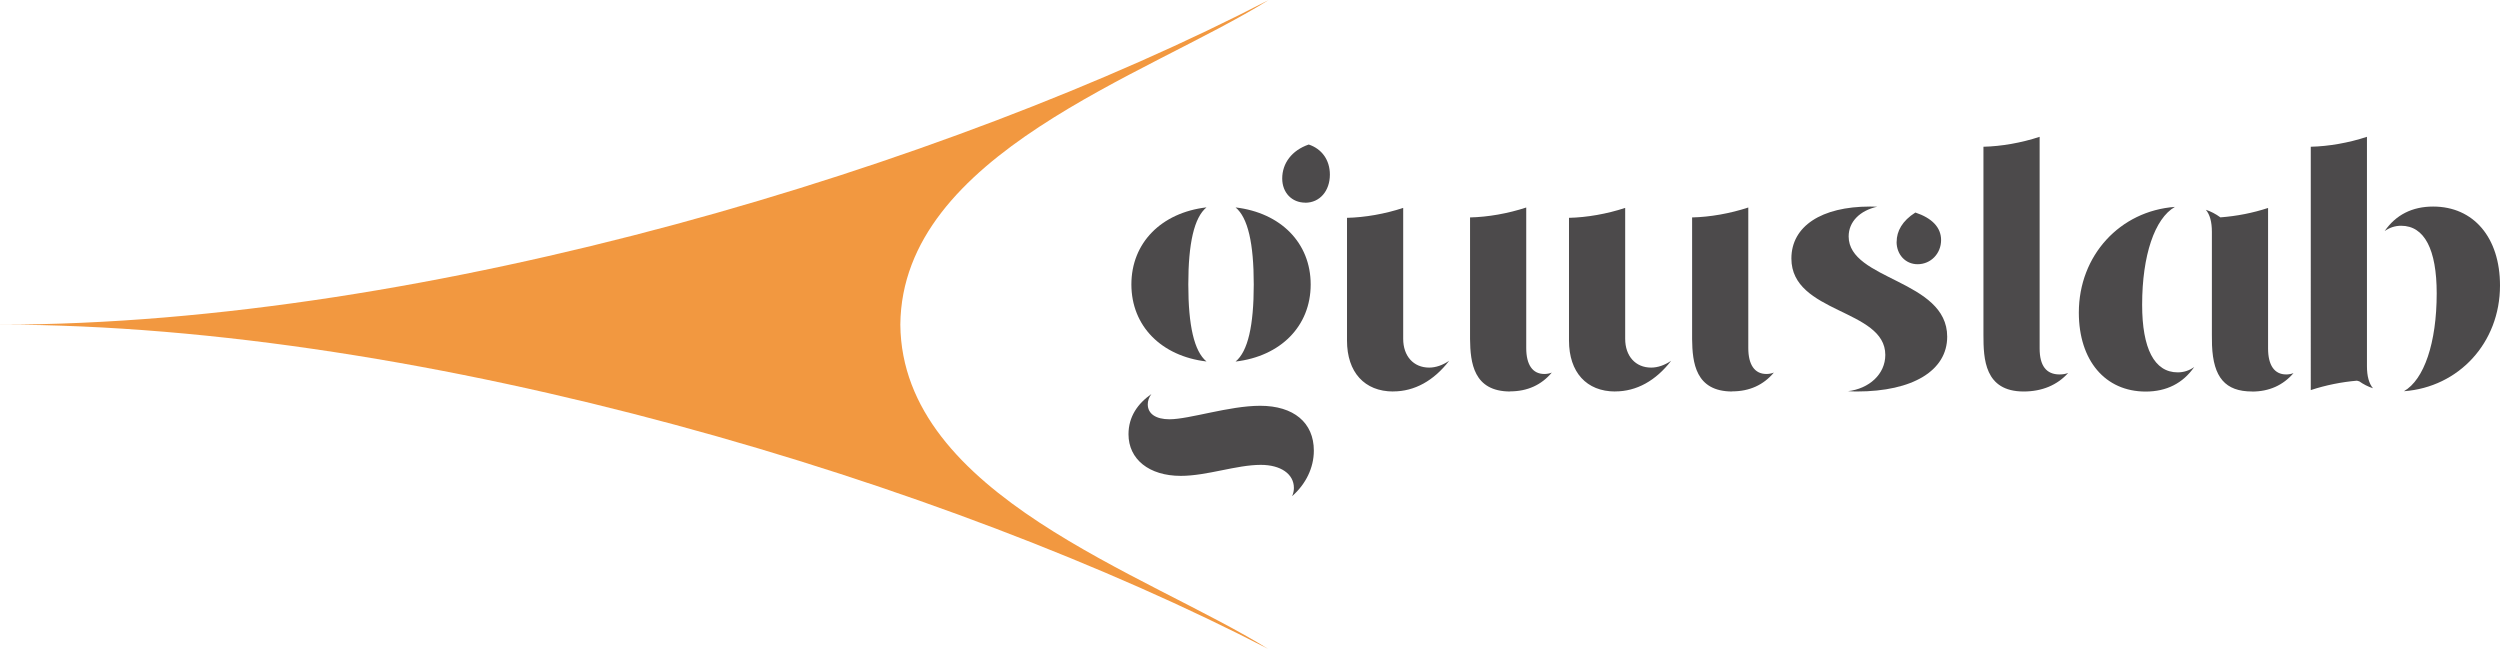 <?xml version="1.0" encoding="UTF-8"?>
<svg id="Laag_2" data-name="Laag 2" xmlns="http://www.w3.org/2000/svg" viewBox="0 0 372.42 96.72">
  <defs>
    <style>
      .cls-1 {
        fill: #4c4a4b;
      }

      .cls-1, .cls-2 {
        stroke-width: 0px;
      }

      .cls-2 {
        fill: #f29840;
      }
    </style>
  </defs>
  <g id="Laag_1-2" data-name="Laag 1">
    <g>
      <path class="cls-2" d="M189,96.71C141.41,72.06,63.88,48.36,0,48.36c63.88,0,141.41-23.71,189-48.36-18.19,11.31-54.64,22.92-54.88,48.36.24,25.44,36.71,37.05,54.88,48.36h0Z"/>
      <g>
        <path class="cls-1" d="M192.49,73.9c.17-.39.26-.79.26-1.21,0-2.09-1.97-3.44-4.93-3.44-3.65,0-8.01,1.64-11.92,1.64-4.73,0-7.79-2.48-7.79-6.2,0-2.63,1.38-4.57,3.41-5.99-.36.49-.54,1-.54,1.54,0,1.41,1.22,2.22,3.23,2.22,2.95,0,8.9-2.01,13.51-2.01,5,0,8,2.51,8,6.68,0,2.56-1.2,4.99-3.23,6.78h0ZM168.54,42.37c0-6.21,4.48-10.69,11.19-11.48-1.84,1.52-2.71,5.35-2.71,11.48s.87,9.96,2.71,11.48c-6.71-.79-11.19-5.27-11.19-11.48ZM186.77,42.38c0-6.13-.87-9.96-2.71-11.48,6.71.79,11.19,5.27,11.19,11.48s-4.48,10.69-11.19,11.48c1.84-1.52,2.71-5.35,2.71-11.48ZM194.45,30.19c-2.01,0-3.44-1.49-3.44-3.6,0-2.25,1.41-4.19,3.95-5.06,1.94.64,3.15,2.3,3.15,4.48,0,2.45-1.52,4.19-3.66,4.19h0Z"/>
        <path class="cls-1" d="M207.55,58.32c-4.28,0-6.89-2.87-6.89-7.58v-18.29c2.66-.06,5.65-.58,8.37-1.48v19.5c0,2.58,1.54,4.29,3.87,4.29,1,0,2.03-.37,2.98-1.02-2.29,2.98-5.17,4.57-8.33,4.57h0ZM224.98,58.32c-5.49,0-5.95-4.31-5.99-7.81v-.74s0-17.38,0-17.38c2.66-.06,5.65-.58,8.37-1.48v20.93c0,2.48.93,3.87,2.7,3.87.39,0,.76-.07,1.11-.21-1.55,1.85-3.65,2.8-6.19,2.8h0Z"/>
        <path class="cls-1" d="M240.62,58.32c-4.28,0-6.89-2.87-6.89-7.58v-18.29c2.66-.06,5.65-.58,8.37-1.48v19.5c0,2.58,1.54,4.29,3.87,4.29,1,0,2.03-.37,2.98-1.02-2.29,2.98-5.17,4.57-8.33,4.57h0ZM258.05,58.32c-5.49,0-5.94-4.31-5.98-7.81v-.74s0-17.38,0-17.38c2.66-.06,5.65-.58,8.37-1.48v20.93c0,2.48.93,3.87,2.7,3.87.39,0,.76-.07,1.11-.21-1.55,1.85-3.64,2.8-6.19,2.8h0Z"/>
        <path class="cls-1" d="M275.24,58.28c3.22-.37,5.61-2.55,5.61-5.41,0-6.88-13.99-6.14-13.99-14.36,0-4.8,4.46-7.74,11.71-7.74.37,0,.73,0,1.08.02-2.58.58-4.26,2.23-4.26,4.43,0,6.54,14.68,6.43,14.68,14.94,0,5.02-5.09,8.16-13.46,8.16-.47,0-.92-.02-1.37-.05ZM282.54,36.02c0-1.58.84-3.13,2.79-4.36,2.49.83,3.83,2.23,3.83,4.1,0,2.02-1.54,3.6-3.5,3.6-1.79,0-3.13-1.42-3.13-3.34Z"/>
        <path class="cls-1" d="M301.46,58.32c-5.84,0-5.99-4.88-5.99-8.42v-28.04c2.66-.06,5.65-.58,8.37-1.48v31.53c0,2.56.98,3.87,2.97,3.87.47,0,.89-.07,1.28-.22-1.63,1.81-3.89,2.76-6.64,2.76h0Z"/>
        <path class="cls-1" d="M319.64,58.33c-6.03,0-9.96-4.62-9.96-11.76,0-8.55,6.16-15.15,14.31-15.75-3,1.72-4.88,7.2-4.88,14.58,0,6.51,1.81,10.07,5.3,10.07.91,0,1.74-.28,2.46-.8-1.69,2.43-4.13,3.66-7.23,3.66h0ZM335.48,58.32c-3.97,0-5.77-2.09-5.96-6.88-.02-.45-.02-1.21-.02-1.54v-15.37c0-1.47-.3-2.57-.9-3.28.75.25,1.42.59,2.17,1.13,2.47-.19,4.8-.65,7.1-1.4v20.93c0,2.48.93,3.87,2.7,3.87.39,0,.75-.07,1.09-.2-1.55,1.81-3.63,2.75-6.18,2.75h0Z"/>
        <path class="cls-1" d="M344.23,21.86c2.66-.06,5.65-.58,8.37-1.48v34.18c0,1.47.3,2.57.9,3.28-.75-.25-1.42-.59-2.04-1.03l-.35-.1c-2.27.19-4.67.67-6.88,1.4V21.86ZM362.99,43.7c0-6.51-1.81-10.07-5.3-10.07-.91,0-1.74.28-2.46.8,1.68-2.43,4.12-3.66,7.23-3.66,6.04,0,9.96,4.63,9.96,11.76,0,8.55-6.16,15.15-14.31,15.75,3-1.72,4.88-7.2,4.88-14.58Z"/>
      </g>
    </g>
  </g>
</svg>